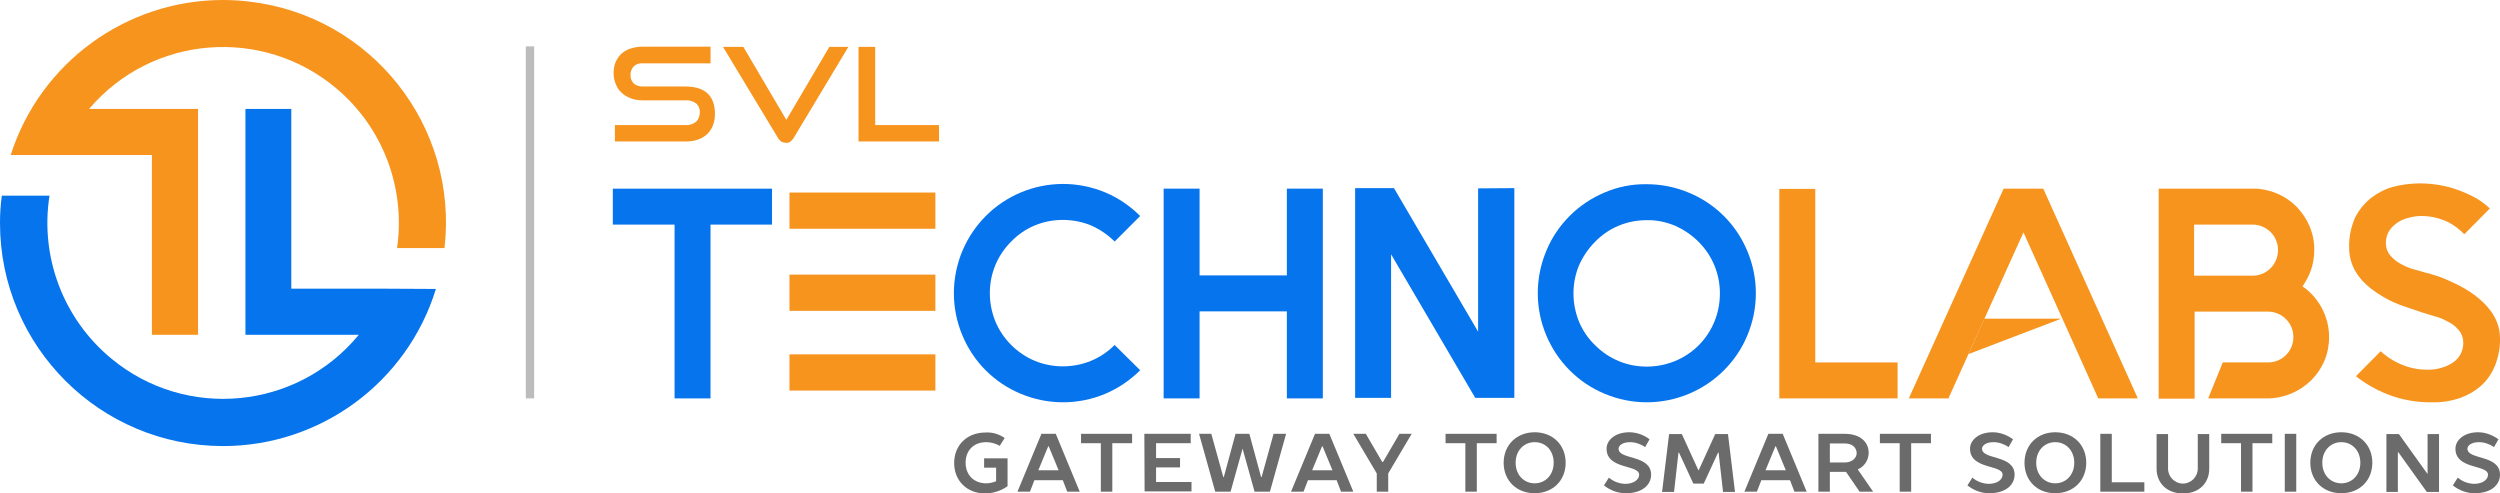 <?xml version="1.0" encoding="utf-8"?>
<!-- Generator: Adobe Illustrator 24.1.0, SVG Export Plug-In . SVG Version: 6.00 Build 0)  -->
<svg version="1.1" id="Layer_1" xmlns="http://www.w3.org/2000/svg" xmlns:xlink="http://www.w3.org/1999/xlink" x="0px" y="0px"
	 viewBox="0 0 959.5 189.4" style="enable-background:new 0 0 959.5 189.4;" xml:space="preserve">
<style type="text/css">
	.st0{fill:#F7941D;}
	.st1{fill:#0674ED;}
	.st2{fill:#BCBCBC;}
	.st3{fill:#6B6B6B;}
</style>
<g id="Layer_2_1_">
	<g id="Layer_1-2">
		<path class="st0" d="M236,54.3V48h27.3c1.4,0.1,2.8-0.4,3.9-1.3c0.9-0.9,1.4-2.2,1.4-3.5c0.1-1.3-0.4-2.6-1.4-3.5
			c-1.1-0.8-2.5-1.3-3.9-1.2h-16.7c-1.6,0-3.1-0.2-4.6-0.8c-1.3-0.5-2.5-1.2-3.5-2.2c-1-0.9-1.7-2-2.2-3.3c-0.5-1.3-0.8-2.7-0.8-4.1
			c0-1.4,0.2-2.8,0.7-4.1c0.5-1.2,1.2-2.3,2.1-3.2c1-0.9,2.2-1.7,3.5-2.1c1.5-0.5,3.2-0.8,4.8-0.8h26.1v6.4h-26.1
			c-1.2-0.1-2.5,0.3-3.4,1.2c-0.8,0.9-1.3,2.1-1.2,3.3c-0.1,1.2,0.4,2.4,1.2,3.2c0.9,0.8,2.1,1.2,3.3,1.2h16.6
			c3.7,0,6.5,0.9,8.4,2.6s2.9,4.4,2.9,7.9c0,1.4-0.2,2.9-0.7,4.2c-0.4,1.3-1.2,2.4-2.1,3.4c-1,1-2.2,1.7-3.5,2.2
			c-1.6,0.6-3.3,0.8-5,0.8L236,54.3z"/>
		<path class="st0" d="M277.5,18h7.8l16.5,28l16.5-28h7.3l-20.9,34.8c-0.3,0.6-0.8,1.1-1.3,1.5c-0.5,0.4-1.1,0.6-1.8,0.5
			c-0.6,0-1.3-0.2-1.8-0.5c-0.5-0.4-1-0.9-1.3-1.5L277.5,18z"/>
		<path class="st0" d="M329.5,54.3V18h6.4v30h24.5v6.3H329.5z"/>
		<path class="st0" d="M85.6,0C48.4,0,15.4,24.1,4.1,59.5h54.2v69H76V41.8H34.2c24.1-28.4,66.7-31.8,95.1-7.7
			c17.7,15,26.4,38.1,23.1,61.1h18.2C176,48.4,142.5,6,95.6,0.6C92.3,0.2,88.9,0,85.6,0z"/>
		<path class="st1" d="M148.2,110.8h-36.4v-69H94.2v86.7h43.5c-23.7,28.8-66.3,32.9-95,9.1c-18.4-15.2-27.4-39-23.7-62.5H0.7
			C0.2,78.6,0,82.1,0,85.6c0,47.3,38.4,85.6,85.6,85.6c37.5,0,70.7-24.5,81.7-60.3L148.2,110.8L148.2,110.8z"/>
		<path class="st1" d="M296.3,86.2h-23.6v66.7h-13.8V86.2h-23.7V72.4h61.1V86.2z"/>
		<path class="st1" d="M437.6,142.1c-3.8,3.8-8.4,6.9-13.3,9c-10.4,4.4-22.2,4.4-32.6,0c-10.1-4.2-18.1-12.2-22.3-22.3
			c-4.4-10.4-4.4-22.1,0-32.6c4.3-10.1,12.3-18.1,22.3-22.3c10.4-4.4,22.2-4.4,32.6,0c5,2.1,9.5,5.2,13.3,9l-9.8,9.8
			c-2.6-2.6-5.7-4.7-9.1-6.2c-3.4-1.4-7.1-2.1-10.8-2.1c-3.7,0-7.3,0.7-10.7,2.1c-3.4,1.4-6.5,3.5-9.1,6.2c-2.6,2.6-4.7,5.7-6.1,9.1
			c-1.4,3.4-2.1,7-2.1,10.7c0,3.7,0.7,7.3,2.1,10.8c1.4,3.4,3.5,6.5,6.1,9.1c2.6,2.6,5.7,4.7,9.1,6.1c3.4,1.4,7,2.1,10.7,2.1
			c3.7,0,7.4-0.7,10.8-2.1c3.4-1.4,6.5-3.5,9.1-6.1L437.6,142.1z"/>
		<path class="st1" d="M507.7,72.4v80.5h-13.8v-33.4h-33.5v33.4h-13.8V72.4h13.8v33.3h33.5V72.4H507.7z"/>
		<path class="st1" d="M581.2,72.2v80.5h-15l-32.3-55.1v55.1h-13.8V72.2H535l32.3,55.1V72.3L581.2,72.2L581.2,72.2z"/>
		<path class="st1" d="M632,70.7c5.6,0,11.1,1.1,16.3,3.3c10.1,4.2,18.1,12.2,22.3,22.3c4.4,10.4,4.4,22.1,0,32.5
			c-4.2,10.1-12.3,18.1-22.3,22.3c-10.4,4.4-22.1,4.4-32.5,0c-10.1-4.2-18.1-12.3-22.3-22.3c-4.4-10.4-4.4-22.1,0-32.6
			c4.2-10.1,12.3-18.1,22.3-22.3C620.9,71.7,626.4,70.6,632,70.7z M632,84.5c-3.7,0-7.3,0.7-10.7,2.1c-3.4,1.4-6.5,3.5-9.1,6.2
			c-2.6,2.6-4.7,5.7-6.2,9.1c-1.4,3.4-2.1,7-2.1,10.7c0,3.7,0.7,7.3,2.1,10.8c1.4,3.4,3.5,6.5,6.2,9.1c2.6,2.6,5.7,4.7,9.1,6.1
			c3.4,1.4,7,2.1,10.7,2.1c3.7,0,7.3-0.7,10.8-2.1c6.9-2.8,12.4-8.3,15.2-15.2c1.4-3.4,2.1-7.1,2.1-10.8c0-3.7-0.7-7.3-2.1-10.7
			c-1.4-3.4-3.5-6.5-6.1-9.1c-2.6-2.6-5.7-4.7-9.1-6.2C639.4,85.2,635.7,84.4,632,84.5z"/>
		<path class="st0" d="M728.3,139.1v13.8h-45.4V72.5h13.8v66.6H728.3z"/>
		<path class="st0" d="M820.5,152.9h-15.2l-6.2-13.8l-6.2-13.8l-16.3-36.1l-28.8,63.7h-15.2L769,72.4h15.2L820.5,152.9z"/>
		<path class="st0" d="M883.7,109.9c3.1,2.1,5.6,5,7.4,8.3c1.8,3.4,2.8,7.2,2.8,11v0.2c0,3.1-0.6,6.3-1.8,9.1
			c-1.2,2.8-2.9,5.3-5.1,7.5c-2.2,2.1-4.7,3.8-7.5,5c-2.9,1.2-6,1.9-9.1,1.9h-22.9l5.6-13.8h17.4c5.3,0,9.6-4.2,9.7-9.5
			c0,0,0-0.1,0-0.1v-0.2c0-5.3-4.3-9.6-9.6-9.7c0,0-0.1,0-0.1,0h-28.2v33.4h-13.8V72.4h36.3c6.2,0,12.2,2.5,16.6,6.9
			c2.1,2.2,3.8,4.7,5,7.5c1.2,2.9,1.9,6,1.8,9.1v0.2c0,2.5-0.4,5-1.2,7.4C886.2,105.8,885.1,107.9,883.7,109.9z M874.3,95.9
			c0-5.3-4.3-9.6-9.6-9.7c0,0,0,0-0.1,0h-22.5v19.6h22.5c5.3,0,9.6-4.3,9.7-9.6c0,0,0-0.1,0-0.1V95.9z"/>
		<path class="st0" d="M959.5,129.9c0.1,3.5-0.6,6.9-1.8,10.2c-1.2,2.9-2.9,5.6-5.2,7.7c-2.4,2.2-5.2,3.8-8.2,4.9
			c-3.5,1.2-7.1,1.8-10.8,1.7c-5.8,0.1-11.6-0.9-17-3c-4.4-1.7-8.6-4.1-12.3-7l9.5-9.6c2.5,2.3,5.4,4.1,8.5,5.3
			c1.7,0.7,3.6,1.2,5.4,1.5c1.4,0.2,2.7,0.3,4.1,0.3c1.9,0,3.7-0.2,5.5-0.8c1.5-0.4,3-1.1,4.3-2c2.5-1.7,4-4.6,3.9-7.6
			c0-1.9-0.7-3.8-2.1-5.2c-1.1-1.3-2.6-2.3-4.1-3c-1.4-0.8-2.8-1.4-4.4-1.8c-1.5-0.4-2.9-0.9-4.2-1.3c-0.3-0.1-0.7-0.2-1-0.3
			c-0.3,0-0.6-0.1-0.8-0.3c-0.2,0-0.5-0.1-0.7-0.2c-1.6-0.5-3.9-1.3-7-2.4c-3.2-1.2-6.2-2.8-9-4.7c-7-4.7-10.5-10.4-10.5-17.3
			c-0.1-4,0.7-7.9,2.3-11.5c1.5-3,3.6-5.5,6.2-7.6c2.5-1.9,5.4-3.4,8.4-4.2c3-0.8,6.1-1.2,9.2-1.3c4.7-0.1,9.4,0.5,13.9,1.9
			c3.1,1,6.1,2.3,9,3.9c1,0.6,2,1.3,2.9,2c0.8,0.7,1.5,1.2,2.1,1.8l-9.8,9.9c-1.8-1.9-4-3.5-6.3-4.7c-3.2-1.5-6.6-2.3-10.1-2.3
			c-1.6,0-3.1,0.2-4.6,0.6c-1.4,0.3-2.7,0.8-4,1.5c-3.4,2.1-5.1,4.8-5.1,8.2c0,2,0.7,3.9,2.1,5.3c1.2,1.3,2.6,2.3,4.2,3.1
			c1.5,0.8,3,1.4,4.6,1.8l4.5,1.3l1.4,0.3c0.4,0.2,1.1,0.4,2.2,0.7c1.3,0.4,2.6,0.9,3.8,1.4c1.5,0.6,3,1.4,4.8,2.2
			c1.8,0.9,3.5,1.9,5.1,3C955.8,117.4,959.5,123.2,959.5,129.9z"/>
		<rect x="303" y="73.9" class="st0" width="56" height="13.9"/>
		<rect x="303" y="105.4" class="st0" width="56" height="13.9"/>
		<rect x="303" y="136" class="st0" width="56" height="13.9"/>
		<polygon class="st0" points="761.6,122.3 791.1,122.3 755.5,135.9 		"/>
		<rect x="201.8" y="17.8" class="st2" width="3.2" height="135.1"/>
		<path class="st3" d="M385.6,168.1l-1.9,3c-1.6-0.9-3.4-1.4-5.2-1.4c-4.8,0-7.9,3.2-7.9,7.9s3.2,7.9,7.9,7.9c1.3,0,2.6-0.3,3.8-0.8
			v-5.2h-4.6v-3.6h9v10.7c-2.5,1.8-5.5,2.7-8.5,2.8c-7.1,0-12-4.9-12-11.7s4.9-11.7,12-11.7C380.8,165.8,383.4,166.6,385.6,168.1z"
			/>
		<path class="st3" d="M414.4,188.7h-4.8l-1.7-4.4H397l-1.7,4.4h-4.8l9.2-22.2h5.5L414.4,188.7z M398.5,180.5h7.8l-3.8-9.2h-0.2
			L398.5,180.5z"/>
		<path class="st3" d="M434.5,166.5v3.6h-7.6v18.6h-4.4v-18.6h-7.6v-3.6H434.5z"/>
		<path class="st3" d="M439.2,166.5H457v3.6h-13.3v5.7h9.2v3.6h-9.2v5.6h13.6v3.6h-18L439.2,166.5z"/>
		<path class="st3" d="M476.9,172.2l-4.6,16.5h-5.9l-6.2-22.2h4.7l4.6,16.6h0.2l4.5-16.6h5.3l4.5,16.6h0.2l4.6-16.6h4.8l-6.2,22.2
			h-5.9l-4.6-16.5H476.9z"/>
		<path class="st3" d="M519.4,188.7h-4.7l-1.7-4.4H502l-1.7,4.4h-4.8l9.2-22.2h5.5L519.4,188.7z M503.6,180.5h7.8l-3.8-9.2h-0.2
			L503.6,180.5z"/>
		<path class="st3" d="M537.1,166.5h4.7l-9,15.2v7h-4.4v-7l-9-15.2h4.8l6.3,10.8h0.3L537.1,166.5z"/>
		<path class="st3" d="M574.4,166.5v3.6h-7.6v18.6h-4.4v-18.6h-7.6v-3.6H574.4z"/>
		<path class="st3" d="M589,165.9c7,0,11.9,4.9,11.9,11.7s-4.9,11.7-11.9,11.7s-11.9-4.9-11.9-11.7S582.1,165.9,589,165.9z
			 M589,169.7c-4.1,0-7.3,3.2-7.3,7.9s3.2,7.9,7.3,7.9s7.3-3.2,7.3-7.9S593.2,169.7,589,169.7L589,169.7z"/>
		<path class="st3" d="M633.1,168.6l-1.7,3c-1.7-1.2-3.8-1.9-5.8-1.9c-3,0-4.4,1.4-4.4,2.5c0,4.4,12.5,2.2,12.5,10
			c0,3.8-3.3,7.1-9.7,7.1c-3.1,0-6-1.1-8.4-3l1.9-3c1.7,1.5,3.9,2.3,6.2,2.4c3.6,0,5.4-1.8,5.4-3.5c0-4-12.5-1.9-12.5-10
			c0-3.2,3.2-6.3,8.7-6.3C628.1,165.9,630.9,166.9,633.1,168.6z"/>
		<path class="st3" d="M649.9,185.6l-5.5-11.9h-0.2l-1.7,15.1h-4.6l2.7-22.2h4.9l6.3,13.8h0.2l6.3-13.8h4.9l2.7,22.2h-4.6l-1.7-15.1
			h-0.2l-5.5,11.9H649.9z"/>
		<path class="st3" d="M693.4,188.7h-4.7l-1.7-4.4H676l-1.7,4.4h-4.8l9.2-22.2h5.5L693.4,188.7z M677.6,180.5h7.8l-3.8-9.2h-0.2
			L677.6,180.5z"/>
		<path class="st3" d="M708,166.5c6,0,9.2,3.2,9.2,7.3c0,2.7-1.6,5.2-4.1,6.3v0.2l5.8,8.4h-5.2l-5.2-7.6h-6.2v7.6h-4.4v-22.2H708z
			 M708,170.2h-5.7v7.3h5.7c3,0,4.6-1.9,4.6-3.6C712.5,171.8,711,170.2,708,170.2z"/>
		<path class="st3" d="M741.1,166.5v3.6h-7.6v18.6h-4.4v-18.6h-7.6v-3.6H741.1z"/>
		<path class="st3" d="M772.6,168.6l-1.7,3c-1.7-1.2-3.8-1.9-5.8-1.9c-3,0-4.4,1.4-4.4,2.5c0,4.4,12.5,2.2,12.5,10
			c0,3.8-3.3,7.1-9.7,7.1c-3.1,0-6-1.1-8.4-3l1.9-3c1.7,1.5,3.9,2.3,6.2,2.4c3.6,0,5.4-1.8,5.4-3.5c0-4-12.5-1.9-12.5-10
			c0-3.2,3.2-6.3,8.7-6.3C767.5,165.9,770.3,166.9,772.6,168.6z"/>
		<path class="st3" d="M788.8,165.9c7,0,11.9,4.9,11.9,11.7s-4.9,11.7-11.9,11.7s-11.8-4.9-11.8-11.7S781.9,165.9,788.8,165.9z
			 M788.8,169.7c-4.1,0-7.3,3.2-7.3,7.9s3.2,7.9,7.3,7.9s7.3-3.2,7.3-7.9S792.9,169.7,788.8,169.7L788.8,169.7z"/>
		<path class="st3" d="M806.1,166.5h4.4v18.6h12.5v3.6h-16.9V166.5z"/>
		<path class="st3" d="M827.7,179.9v-13.3h4.4v13.3c0,3.1,2.6,5.7,5.7,5.7s5.7-2.6,5.7-5.7v-13.3h4.4v13.3c0,5.6-4,9.5-10.1,9.5
			S827.7,185.4,827.7,179.9z"/>
		<path class="st3" d="M872.1,166.5v3.6h-7.6v18.6h-4.4v-18.6h-7.6v-3.6H872.1z"/>
		<path class="st3" d="M881.3,188.7h-4.4v-22.2h4.4V188.7z"/>
		<path class="st3" d="M898.6,165.9c7,0,11.9,4.9,11.9,11.7s-4.9,11.7-11.9,11.7s-11.9-4.9-11.9-11.7S891.6,165.9,898.6,165.9z
			 M898.6,169.7c-4.1,0-7.3,3.2-7.3,7.9s3.2,7.9,7.3,7.9s7.3-3.2,7.3-7.9S902.7,169.7,898.6,169.7L898.6,169.7z"/>
		<path class="st3" d="M931.7,181.8v-15.2h4.4v22.2h-4.7l-10.9-15.2h-0.2v15.2h-4.4v-22.2h4.8l10.9,15.2H931.7z"/>
		<path class="st3" d="M958.9,168.6l-1.7,3c-1.7-1.2-3.8-1.9-5.8-1.9c-3,0-4.4,1.4-4.4,2.5c0,4.4,12.5,2.2,12.5,10
			c0,3.8-3.3,7.1-9.7,7.1c-3.1,0-6-1.1-8.4-3l1.9-3c1.7,1.5,3.9,2.3,6.2,2.4c3.6,0,5.4-1.8,5.4-3.5c0-4-12.5-1.9-12.5-10
			c0-3.2,3.2-6.3,8.7-6.3C953.8,165.9,956.6,166.9,958.9,168.6z"/>
	</g>
</g>
</svg>
